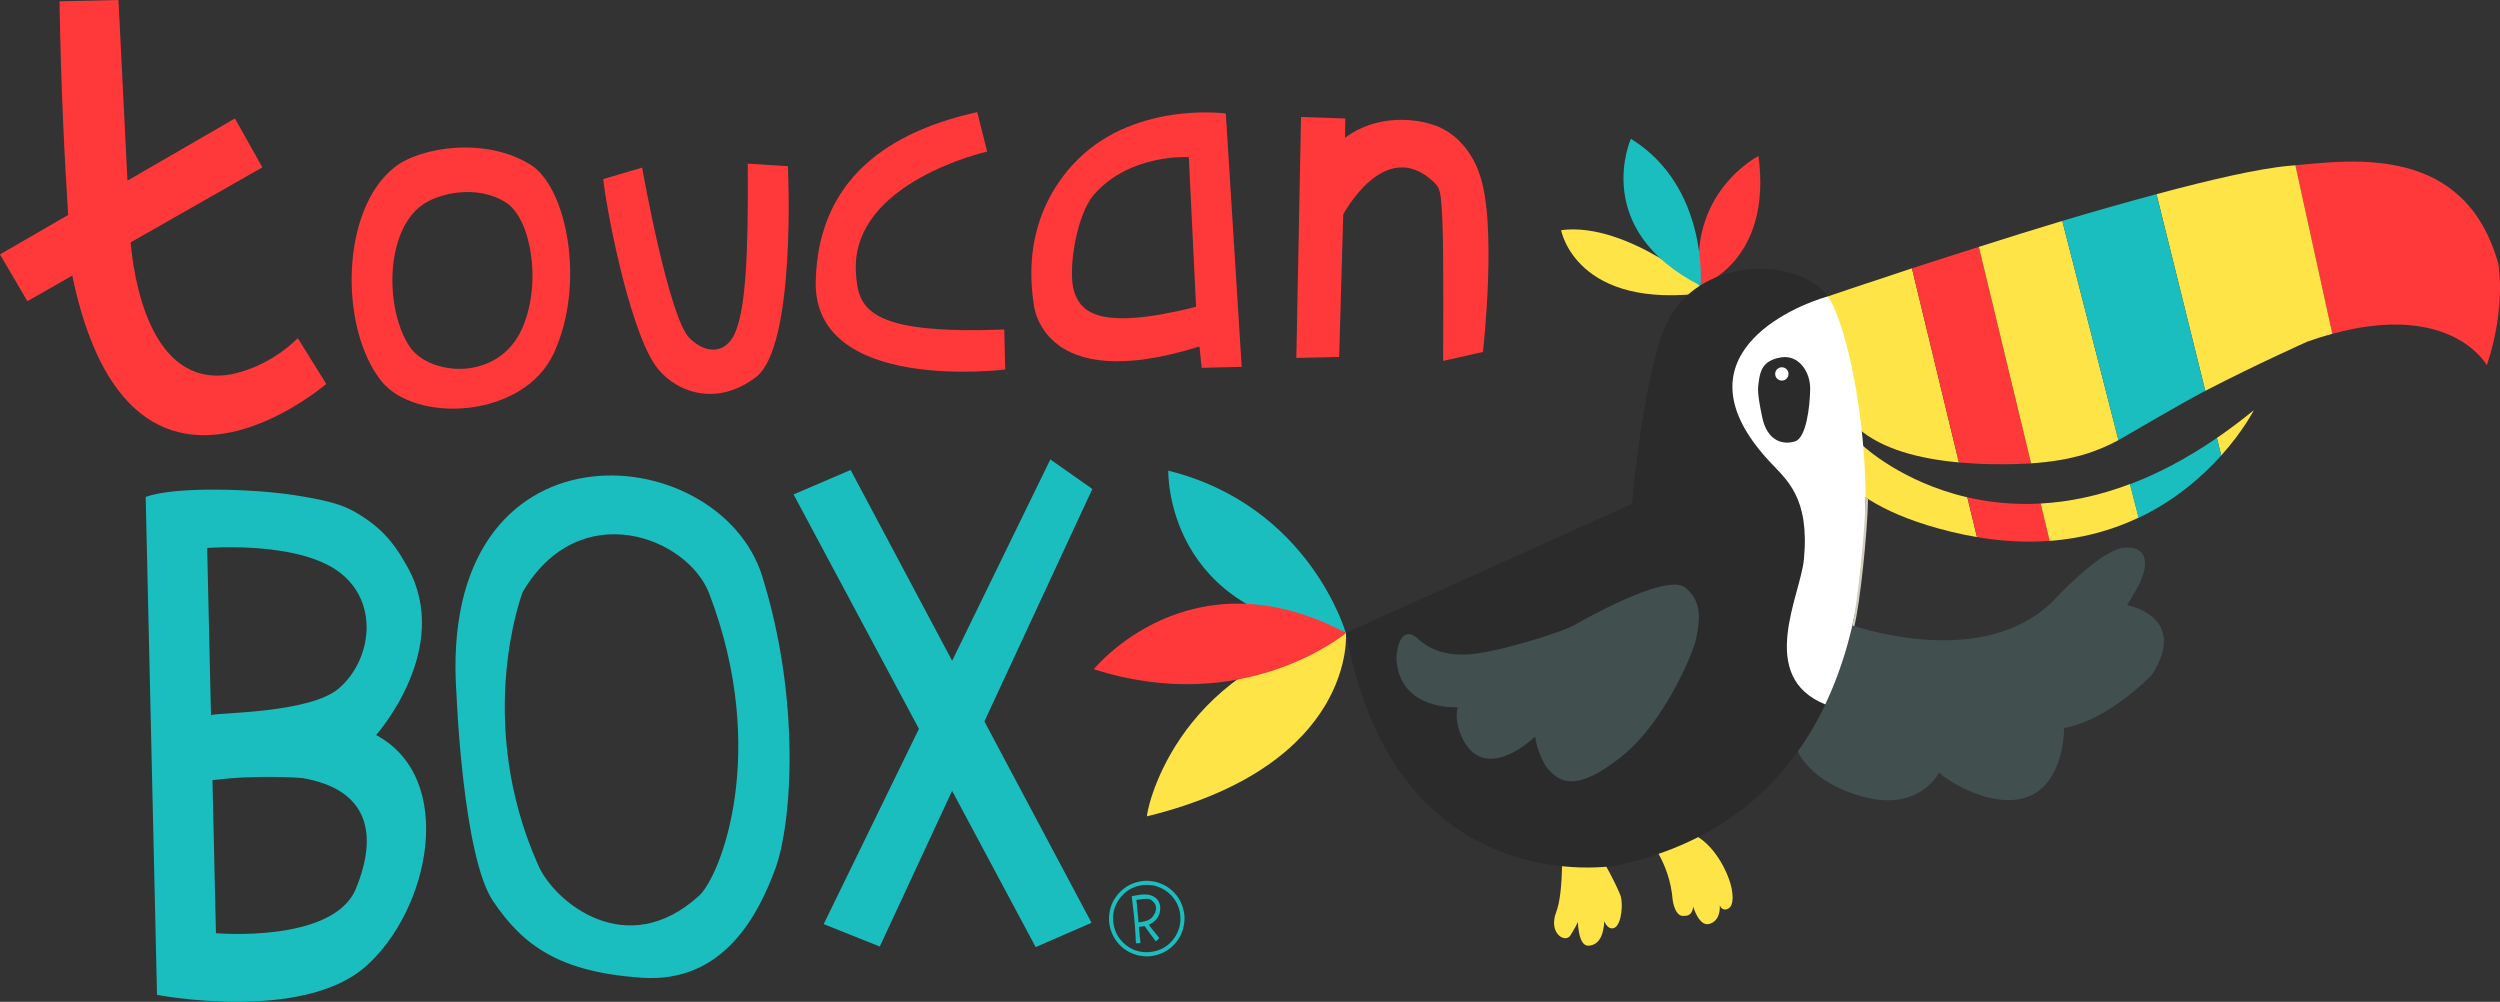 <!-- Generator: Adobe Illustrator 15.0.0, SVG Export Plug-In . SVG Version: 6.00 Build 0)  -->
<svg xmlns:rdf="http://www.w3.org/1999/02/22-rdf-syntax-ns#" xmlns="http://www.w3.org/2000/svg" enable-background="new 0 0 2153.374 1085.155" xml:space="preserve" height="815.05" viewBox="0 0 2034.044 815.054" width="2034" version="1.1" y="0px" x="0px" xmlns:cc="http://creativecommons.org/ns#" xmlns:dc="http://purl.org/dc/elements/1.1/"><rect x="0" y="0" width="2034.044" height="815.054" fill="#333333" stroke="none"/><g transform="translate(-59.665,-135.051)"><path fill="#ff3939" d="M301.99,410.2c-25.99,25.44-55.02,29.53-55.02,29.53-66.43,11.14-78.85-82.07-81-107.5l107.15-61.031-22.327-39.767-87.429,50.592-7.303-146.97-47.957,1.091c1.006,68.969,4.329,132.07,7.019,173.79l-55.459,32.096,22.29,38.049,36.736-20.929c0.115,1.373,0.178,2.093,0.178,2.093,47.569,223.41,206.24,86.133,206.24,86.133l-23.123-37.176z"/><path fill="#ff3939" d="m491.57,269.22c-36.338-22.937-89.65-14.746-110.78,1.804-44.215,34.653-45.005,130.8-11.104,173.73,27.834,35.242,115.99,30.95,140.61-22.393,26.042-56.42,10.539-134.67-18.729-153.14zm-6.973,132.83c-19.243,43.963-75.932,39.116-91.911,14.633-19.542-29.942-19.79-91.21,9.111-113.86,13.808-10.821,46.415-18.121,69.912-2.732,19.779,12.948,29.177,64.738,12.888,101.95z"/><path fill="#ff3939" d="m550.53,280.73,31.564-9.319s21.556,121.96,38.644,138.82c13.585,13.396,29.402,12.489,36.757-3.842,8.959-19.898,11.079-63.842,10.563-138.19l32.662,2.077s7.136,146.54-26.136,171.71c-34.912,26.42-69.026,9.323-82.059-10.13-22.617-33.76-40.77-134.88-41.995-151.13z"/><path fill="#ff3939" d="m854.75,226.26,8.07,32.109s-110.45,24.772-106.8,97.521c1.512,30.116,8.596,51.503,120.74,47.233l0.74,32.544s-156.35,19.839-154.15-71.892c2.196-91.73,71.716-124.16,131.39-137.52z"/><path fill="#ff3939" d="m1057,227.36s-77.428-10.542-125.05,42.259c-19.662,21.802-39.52,58.028-31.201,112.84,0,0,5.488,75.116,134.81,34.472l1.821,17.356,32.543-0.74-12.922-206.18zm-123.34,145.05c-5.555-16.715,1.777-62.59,15.975-78.913,29.355-33.747,77.271-30.6,77.271-30.6l5.914,121.82c-80.371,20.105-93.883,3.566-99.16-12.309z"/><path fill="#ff3939" d="m1118.2,230.26-3.824,196.02,34.83-0.794,3.354-116.03s33.221-62.851,72.494-27.358c6.4,5.784,7.024,7.27,8.19,33.521,1.166,26.248,0.574,113.06,0.574,113.06l32.395-7.283s12.15-106.24-3.326-146.16c0,0-9.272-30.919-39.454-39.375,0,0-37.136-12.576-69.438,11.293l0.22-15.712-36.015-1.183z"/><path fill="#1bbebf" d="m365.68,733.09s62.885-70.425,25.375-136.97c-7.727-13.704-16.398-28.069-37.151-41.248-11.345-7.206-19.745-11.5-54.611-16.957-31.58-4.941-97.042-7.53-121.1,1.471l9.218,405.1s117.98,22.68,169.87-23.165c51.894-45.85,74.275-152.79,8.397-188.24zm-16.45,125.01c-18.287,44.529-113.87,36.228-113.87,36.228l-2.834-124.56c37.945-4.725,73.301-1.669,73.301-1.669,53.701,9.256,61.695,45.468,43.407,90.002zm-13.91-162.92c-23.601,20.179-97.709,19.595-104,21.669l-3.094-135.96s72.653-5.901,106.86,19.175c33.928,24.867,26.739,72.456,0.235,95.116z"/><path fill="#1bbebf" d="M679.83,603.89c-35.37-113.25-265.53-133.29-248.71,96.83,0,0,5.19,131.13,29.731,167.52,24.54,36.387,54.251,57.77,121.08,62.313,66.83,4.544,94.772-51.785,108.29-87.936,13.909-37.219,21.126-137.79-10.398-238.72zm-51.433,259.98c-58.816,53.552-117.29,5.446-130.7-24.599-52.879-118.46-12.784-222.49-12.784-222.49,46.182-78.804,134.29-44.704,151.83,1.286,49.094,128.69,9.215,229.81-8.349,245.81z"/><polygon points="729.83,886.93,775.47,905.19,834.32,778.5,902.31,905.62,947.74,885.83,860.58,721.99,948.42,532.89,914.24,508.85,834.34,672.66,751.75,517.43,705.33,537.32,807.33,728.03" fill="#1bbebf"/><path fill="#414f4f" d="m1552,638.88s115.52,47.298,178.5-15.266c0,0,39.65-43.264,58.594-42.994,0,0,26.069-3.281,11.221,29.606,0,0-7.26,12.908-10.061,17.206,0,0,50.551,8.708,20.426,56.445,0,0-34.533,36.716-71.61,43.493,0,0,1.089,72.961-63.118,56.172-10.492-2.745-29.062-10.916-38.523-19.952,0,0-13.912,28.018-52.851,21.619-19.36-3.181-54.568-15.842-64.634-44.52-10.068-28.677,8.188-76.354,8.188-76.354l23.872-25.455z"/><path fill="#ffe448" d="m1330.3,818.34s2.149,41.577-4.488,58.829c-6.638,17.256,7.396,25.672,11.601,18.885,4.206-6.788,6.091-10.869,6.091-10.869s0.171,20.088,8.855,19.3c8.687-0.792,11.998-8.961,12.609-19.909,0,0,2.968,8.031,8.486,5.2,5.519-2.832,7.13-19.758,4.488-26.645-2.642-6.886-14.131-29.649-19.522-35.719-5.392-6.067-28.12-9.072-28.12-9.072z"/><path fill="#ffe448" d="m1399.9,816.7s18.219,19.092,20.681,50.63c0,0,1.846,14.579,9.746,12.808,0,0,5.977,1.112,6.954-7.433,0,0,4.73,16.502,13.155,14.054,8.423-2.448,8.729-11.859,8.434-15.288,0,0,1.141,4.126,5.087,3.496,3.947-0.628,6.747-4.869,4.687-16.54-2.059-11.672-13.9-37.866-33.622-45.507-19.722-7.642-35.111,3.095-35.111,3.095"/><path fill="#ff3939" d="m1490.4,261.98s-59.149,29.975-47.071,105.55c-0.001,0.001,58.517-19.631,47.071-105.55z"/><path fill="#ffe448" d="m1329.8,322.29s11.902,65.981,119.66,50.672c0,0-64.921-57.768-119.66-50.672z"/><path fill="#1bbebf" d="m1386.6,247.96s-33.369,73.708,56.688,119.58c-0.001,0,6.824-80.27-56.688-119.58z"/><path fill="#ffe448" d="m1544.5,376.98,27.363,106.92c19.441,16.609,49.008,24.398,81.591,27.391l-38.2-157.93c-40.241,13.232-70.736,23.623-70.736,23.623z"/><path fill="#ff3939" d="m2083,432.24c15.977-47.854,9.366-82.366,9.366-82.366-26.684-96.739-117.06-84.855-165.13-80.353l30.043,137.09c97.382-26.523,125.72,25.631,125.72,25.631z"/><path fill="#ffe448" d="m1575.6,497.86s-40.651,5.868-16.615,27.241c11.399,10.136,32.097,28.921,88.307,42.64,7.136,1.741,14.074,3.139,20.86,4.292l-7.836-32.367c-53.585-12.401-84.716-41.806-84.716-41.806z"/><path fill="#ff3939" d="m1660.4,539.67,7.833,32.367c21.355,3.613,41.034,4.425,59.088,3.094l-7.289-30.399c-22.084,1.228-42.066-0.996-59.632-5.062z"/><path fill="#ff3939" d="m1615.3,353.36,38.218,157.94c15.368,1.416,31.445,1.728,47.55,1.285,3.873-0.105,7.545-0.304,11.114-0.534l-42.474-176.13c-19.736,6.27-38.04,12.072-54.408,17.447z"/><path fill="#ffe448" d="m1669.7,335.91,42.474,176.13c33.873-2.233,54.365-9.842,71.097-18.912l-45.679-178.35c-23.18,6.955-46.36,14.295-67.892,21.127z"/><path fill="#ffe448" d="m1937.2,412.89c7.001-2.462,13.688-4.538,20.085-6.278l-30.043-137.09c-1.532,0.145-3.175,0.271-4.616,0.398-24.965,2.154-64.385,11.289-108.4,23.097l39.683,160.02c42.478-21.983,83.287-40.148,83.287-40.148z"/><path fill="#ffe448" d="m1720,544.73,7.289,30.399c27.96-2.054,52.008-9.241,72.474-18.944l-7.04-27.316c-26.159,9.891-50.509,14.634-72.723,15.861z"/><path fill="#ffe448" d="m1893.4,468.81c-10.182,8.312-20.192,15.8-30.027,22.537l3.523,14.308c18.086-20.173,26.504-36.845,26.504-36.845z"/><path fill="#1bbebf" d="M1853.9,453.04,1814.2,293.02c-24.726,6.64-50.694,13.984-76.631,21.766l45.679,178.35c5.386-2.921,51.291-30.084,70.635-40.096z"/><path fill="#1bbebf" d="m1799.6,556.39c29.753-14.104,52.08-33.742,67.31-50.734l-3.523-14.308c-24.735,16.941-48.541,29.298-70.824,37.726l7.037,27.316z"/><path fill="#1bbebf" d="m1010.2,517.98s-3.332,119.19,144.4,131.9c0.001,0-29.262-103.22-144.4-131.9z"/><path fill="#ffe448" d="m992.97,799.22c-1.588,0.386,20.147-120.18,161.79-149.34,0,0,9.263,107.11-161.79,149.34z"/><path fill="#ff3939" d="m949.6,679.53s78.117-96.952,205.29-29.488c0-0.001-82.106,68.935-205.29,29.488z"/><path fill="#2b2b2b" d="m1527.5,590.21c4.832-50.733-13.988-64.671-28.307-80.132-78.57-84.84,19.594-126.07,47.685-133.89-23.782-31.93-99.8-32.681-128.29,16.292-21.109,36.288-31.124,152.53-31.124,152.53l-232.59,104.86c40.009,221.29,219.66,189.42,219.66,189.42,88.695-18.767,141.04-69.637,170.33-131.21-56.036-22.684-20.147-88.623-17.363-117.88z"/><path fill="#ffffff" d="m1547.6,377.44c-0.278-0.406-0.57-0.801-0.864-1.196-28.091,7.814-126.26,49.046-47.685,133.89,14.318,15.461,33.138,29.4,28.307,80.132-2.785,29.252-38.672,95.192,17.363,117.88,61.003-128.25,21.963-302.93,2.879-330.7z"/><path fill="#414f4f" d="m1340,643.97s74.925-43.79,90.834-30.895c15.91,12.896,10.513,31.294,9.008,40.867-1.507,9.574-24.939,68.135-60.956,96.727-36.017,28.591-50.654,22.562-62.075,6.992,0,0-7.182-12.6-8.056-23.398,0,0-36.812,36.285-56.586,6.215,0,0-10.063-14.696-6.591-30.055,0,0-47.299,3.265-49.773-39.4,0,0,0.316-18.257,8.787-19.963,0,0,3.496-1.092,8.396,3.43,4.9,4.521,17.252,14.797,42.104,12.925,24.851-1.872,76.017-18.463,84.908-23.445z"/><path fill="#2b2b2b" d="m1490.7,444.9c1.186-7.944,3.062-16.521,17.821-19.05s24.141,11.985,23.946,25.679c-0.195,13.693-3.056,39.675-12.296,42.625-9.239,2.951-22.558,0.363-26.726-19.555-4.166-19.918-3.69-23.365-2.745-29.699z"/><circle d="m 1514.8,439.277 c 0,2.993 -2.427,5.42 -5.42,5.42 -2.993,0 -5.42,-2.427 -5.42,-5.42 0,-2.993 2.427,-5.42 5.42,-5.42 2.993,0 5.42,2.427 5.42,5.42 z" cy="439.28" cx="1509.4" r="5.42" fill="#ffffff"/><path fill="#d0ccbf" d="m1568.4,644.51-1.657-0.508c4.053-17.013,10.562-78.251,10.806-104.29l1.968,1.28c-0.38,27.685-6.548,85.09-11.117,103.52z"/><path d="m989.97,851.79c0.959-0.043,1.906-0.084,2.854-0.117,8.93,0.263,15.647,3.517,20.659,8.128,5.013,4.611,8.825,11.016,9.835,19.901,0.041,0.95,0.084,1.896,0.115,2.855-0.264,8.917-3.518,15.636-8.131,20.658-4.611,5.011-11.023,8.824-19.898,9.826-0.958,0.041-1.906,0.083-2.854,0.114-8.929-0.254-15.646-3.507-20.66-8.118-5.011-4.612-8.823-11.035-9.833-19.901-0.043-0.948-0.087-1.906-0.105-2.854,0.043-0.03,0.062-0.062,0.052-0.146,0.148-8.962,3.549-15.531,8.129-20.514,4.599-5.011,10.96-8.866,19.837-9.832zm-5.938,4.537c-5.296,1.769-9.36,4.822-12.331,8.435-3.853,4.664-7.348,11.581-6.294,20.363,0.998,8.478,4.589,13.91,9.56,18.217,4.684,4.076,11.982,7.224,20.363,6.297,8.266-0.916,14.152-4.549,18.279-9.497,4.002-4.791,7.161-11.456,6.371-20.439-0.717-8.043-4.917-14.277-9.562-18.203-4.757-4.035-11.676-7.267-20.447-6.371-1.927,0.197-4.139,0.597-5.939,1.198z" fill-rule="evenodd" clip-rule="evenodd" fill="#1bbebf"/><path d="m994.4,887.39c2.55,3.927,5.792,7.106,8.487,10.889-0.821,0.989-1.822,1.81-2.811,2.644-3.086-4.076-6.201-8.109-9.109-12.373-1.516,0.241-3.055,0.474-4.674,0.61,0.316,4.496,0.904,8.687,1.305,13.099-1.062,0.211-2.505,0.074-3.539,0.285-0.419-1.57-0.337-3.244-0.409-4.887-0.474-11.394-1.917-22.724-3.18-33.409,3.496-0.665,6.854-1.539,11.045-1.477,3.053,0.033,6.15,1.086,7.938,2.454,2.465,1.876,4.339,4.749,4.213,9.162-0.189,6.411-4.128,10.739-9.266,13.003zm2.147-5.475c1.432-1.357,3.033-3.917,3.496-6.148,0.675-3.328-0.608-5.856-2.431-7.393-0.706-0.602-1.317-1.284-2.243-1.612-3.053-1.072-7.908,0.16-11.1,0.465,0.465,6.201,1.316,12.004,1.727,18.258,4.255-0.559,7.983-1.159,10.551-3.57z" fill-rule="evenodd" clip-rule="evenodd" fill="#1bbebf"/></g></svg>
